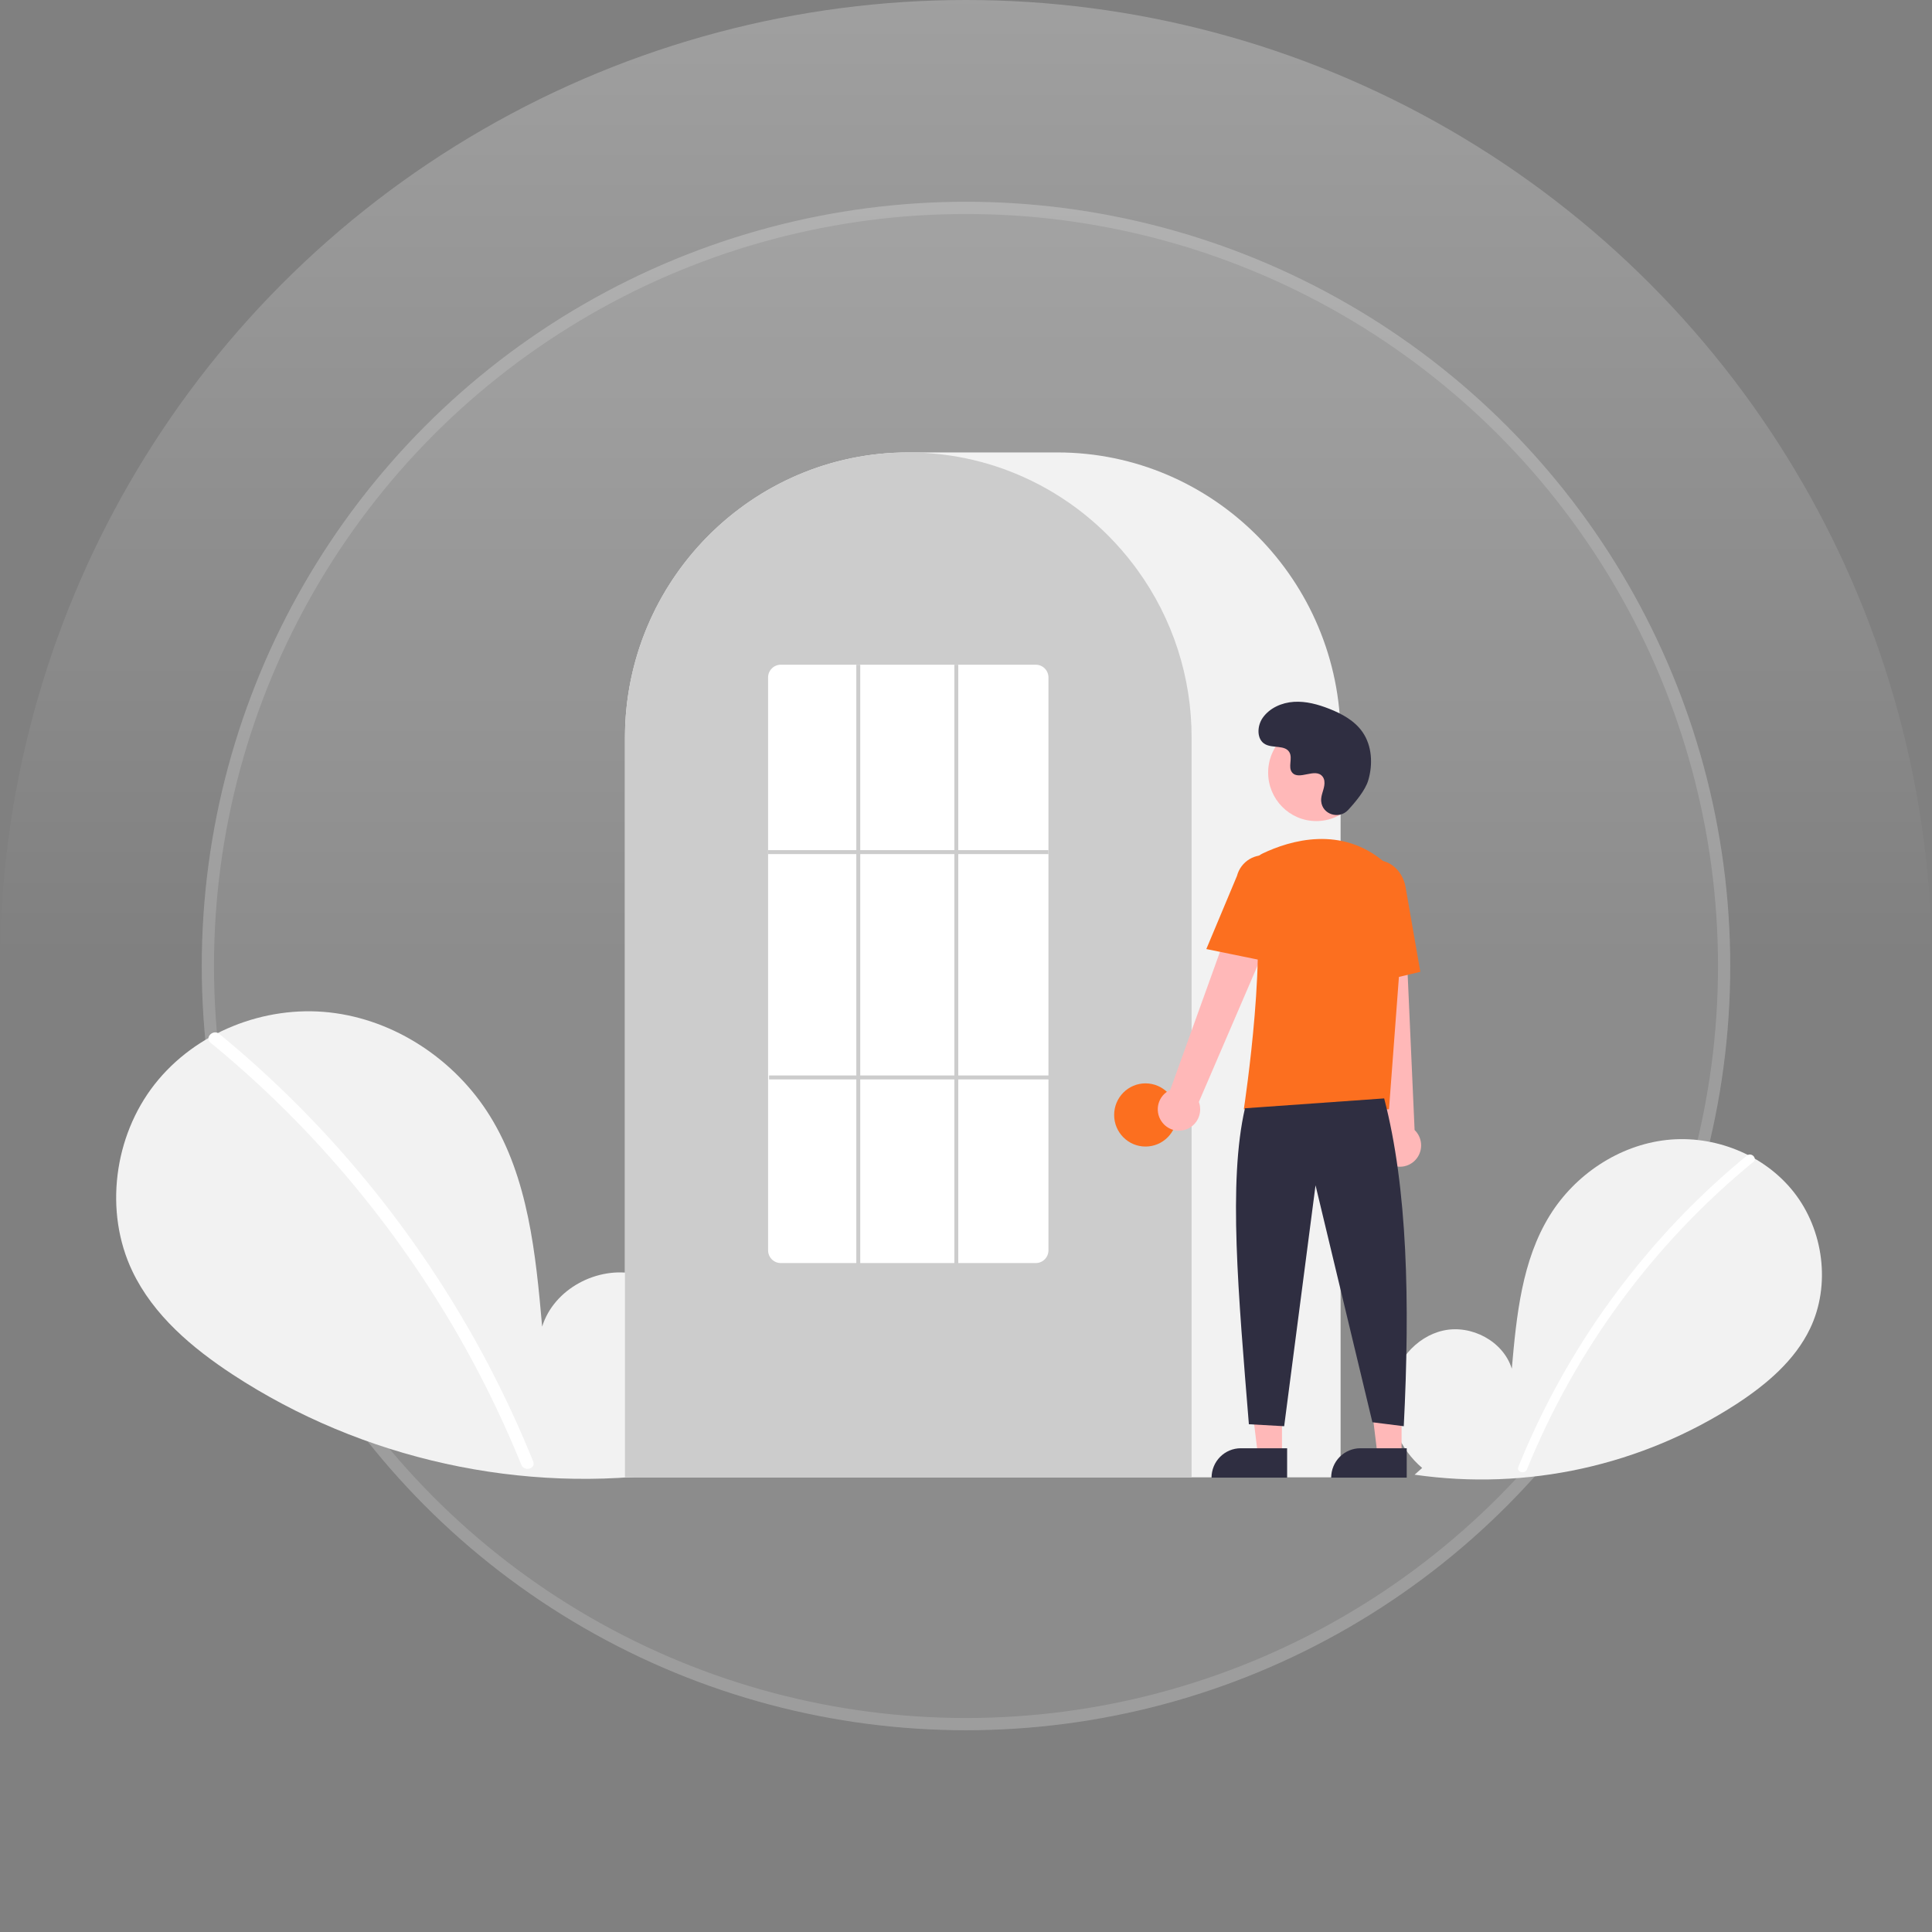 <svg width="316" height="316" viewBox="0 0 316 316" fill="none" xmlns="http://www.w3.org/2000/svg">
<rect x="0" y="0" width="316" height="316" fill="#808080" stroke="none"/>
<circle cx="158" cy="158" r="158" fill="url(#paint0_linear_52_1227)"/>
<circle cx="158" cy="158" r="125" fill="white" fill-opacity="0.1"/>
<circle cx="158" cy="158" r="124" stroke="white" stroke-opacity="0.15" stroke-width="2"/>
<g clip-path="url(#clip0_52_1227)">
<path d="M232.609 240.1C229.037 237.06 226.867 232.258 227.436 227.583C228.005 222.908 231.53 218.61 236.101 217.618C240.672 216.625 245.883 219.373 247.272 223.871C248.036 215.199 248.916 206.165 253.494 198.781C257.638 192.094 264.817 187.31 272.597 186.454C280.377 185.598 288.568 188.831 293.42 195.016C298.272 201.2 299.46 210.192 296.062 217.292C293.558 222.523 288.946 226.415 284.114 229.582C268.499 239.73 249.771 243.856 231.375 241.203L232.609 240.1Z" fill="#F2F2F2"/>
<path d="M285.727 189.01C279.307 194.276 273.418 200.166 268.144 206.595C259.891 216.62 253.212 227.861 248.341 239.925C247.984 240.805 249.403 241.189 249.756 240.318C257.726 220.711 270.45 203.43 286.764 190.055C287.497 189.454 286.453 188.414 285.727 189.01Z" fill="white"/>
<path d="M108.815 239.274C113.721 235.099 116.701 228.503 115.919 222.082C115.138 215.661 110.297 209.758 104.019 208.395C97.74 207.031 90.582 210.805 88.675 216.983C87.626 205.073 86.416 192.664 80.129 182.522C74.437 173.338 64.577 166.767 53.891 165.592C43.206 164.416 31.955 168.856 25.291 177.351C18.626 185.845 16.995 198.195 21.662 207.947C25.101 215.132 31.435 220.478 38.072 224.828C59.248 238.706 85.515 244.493 110.509 240.789" fill="#F2F2F2"/>
<path d="M35.858 169.102C44.675 176.335 52.763 184.425 60.007 193.254C67.251 202.074 73.629 211.582 79.051 221.642C82.082 227.286 84.804 233.092 87.207 239.034C87.696 240.243 85.747 240.769 85.263 239.574C81.008 229.097 75.744 219.066 69.546 209.624C63.379 200.216 56.319 191.432 48.468 183.397C44.027 178.855 39.341 174.562 34.432 170.538C33.426 169.712 34.86 168.284 35.858 169.102Z" fill="white"/>
<path d="M219.271 241.632H102.219V120.672C102.219 94.937 123.007 74 148.559 74H172.931C198.483 74 219.271 94.937 219.271 120.672V241.632Z" fill="#F2F2F2"/>
<path d="M194.898 241.632H102.219V120.672C102.193 110.811 105.294 101.199 111.069 93.236C111.281 92.944 111.494 92.655 111.713 92.37C114.506 88.68 117.83 85.43 121.575 82.728C121.787 82.573 121.999 82.421 122.215 82.269C125.349 80.085 128.739 78.299 132.308 76.953C132.52 76.872 132.735 76.791 132.951 76.713C136.179 75.553 139.525 74.758 142.927 74.344C143.138 74.314 143.355 74.292 143.571 74.269C146.887 73.912 150.231 73.912 153.546 74.269C153.762 74.292 153.979 74.314 154.192 74.344C157.594 74.758 160.939 75.553 164.166 76.713C164.382 76.791 164.598 76.872 164.81 76.953C168.335 78.282 171.685 80.041 174.786 82.19C175.001 82.339 175.217 82.492 175.429 82.644C177.528 84.153 179.5 85.835 181.325 87.671C182.787 89.144 184.151 90.714 185.405 92.371C185.623 92.655 185.836 92.944 186.048 93.235C191.823 101.199 194.924 110.811 194.898 120.672V241.632Z" fill="#CCCCCC"/>
<path d="M187.362 187.531C190.196 187.531 192.493 185.218 192.493 182.363C192.493 179.509 190.196 177.196 187.362 177.196C184.528 177.196 182.231 179.509 182.231 182.363C182.231 185.218 184.528 187.531 187.362 187.531Z" fill="#FC6F1F"/>
<path d="M209.682 238.009H205.75L203.88 222.736L209.682 222.736L209.682 238.009Z" fill="#FFB8B8"/>
<path d="M202.942 236.878H210.524V241.686H198.168C198.168 241.055 198.291 240.429 198.531 239.846C198.771 239.263 199.123 238.733 199.566 238.286C200.009 237.84 200.536 237.485 201.115 237.244C201.694 237.002 202.315 236.878 202.942 236.878Z" fill="#2F2E41"/>
<path d="M229.244 238.009H225.312L223.442 222.736L229.245 222.736L229.244 238.009Z" fill="#FFB8B8"/>
<path d="M222.504 236.878H230.086V241.686H217.73C217.73 241.055 217.853 240.429 218.093 239.846C218.333 239.263 218.685 238.733 219.128 238.286C219.571 237.84 220.098 237.485 220.677 237.244C221.256 237.002 221.877 236.878 222.504 236.878Z" fill="#2F2E41"/>
<path d="M189.959 183.387C189.676 182.968 189.488 182.49 189.408 181.99C189.328 181.489 189.358 180.976 189.496 180.489C189.634 180.001 189.876 179.549 190.206 179.166C190.536 178.783 190.945 178.477 191.405 178.27L204.77 141.169L211.347 144.784L196.087 180.239C196.381 181.04 196.372 181.922 196.063 182.717C195.754 183.513 195.167 184.166 194.411 184.554C193.656 184.942 192.786 185.038 191.965 184.823C191.144 184.608 190.431 184.097 189.959 183.387Z" fill="#FFB8B8"/>
<path d="M227.235 190.359C226.799 190.106 226.422 189.761 226.132 189.346C225.842 188.931 225.646 188.457 225.557 187.958C225.469 187.458 225.49 186.946 225.62 186.455C225.75 185.965 225.984 185.51 226.308 185.121L222.167 145.874L229.652 146.219L231.372 184.823C231.985 185.413 232.361 186.209 232.43 187.061C232.499 187.912 232.255 188.759 231.745 189.441C231.235 190.124 230.495 190.594 229.663 190.763C228.832 190.932 227.968 190.788 227.235 190.359Z" fill="#FFB8B8"/>
<path d="M215.296 134.297C219.646 134.297 223.172 130.745 223.172 126.364C223.172 121.983 219.646 118.431 215.296 118.431C210.946 118.431 207.42 121.983 207.42 126.364C207.42 130.745 210.946 134.297 215.296 134.297Z" fill="#FFB8B8"/>
<path d="M227.185 181.433H203.439L203.468 181.247C203.51 180.968 207.7 153.328 204.61 144.285C204.3 143.396 204.327 142.424 204.686 141.554C205.046 140.684 205.712 139.979 206.556 139.575C210.973 137.48 219.45 134.901 226.606 141.16C227.659 142.096 228.481 143.267 229.008 144.578C229.534 145.89 229.75 147.307 229.639 148.717L227.185 181.433Z" fill="#FC6F1F"/>
<path d="M208 157.413L197.309 155.228L202.32 143.268C202.62 142.109 203.364 141.118 204.389 140.511C205.413 139.904 206.635 139.732 207.786 140.031C208.937 140.33 209.923 141.077 210.528 142.107C211.133 143.138 211.307 144.368 211.013 145.528L208 157.413Z" fill="#FC6F1F"/>
<path d="M221.692 161.469L221.049 146.63C220.562 143.841 222.147 141.204 224.586 140.773C227.025 140.343 229.406 142.278 229.896 145.088L232.312 158.953L221.692 161.469Z" fill="#FC6F1F"/>
<path d="M226.395 179.656C230.216 194.313 230.633 212.947 229.602 233.273L224.471 232.627L215.171 193.868L210.04 233.273L204.268 232.95C202.543 211.623 200.864 193.314 203.626 181.271L226.395 179.656Z" fill="#2F2E41"/>
<path d="M220.486 132.495C219.016 134.071 216.288 133.225 216.096 131.071C216.081 130.904 216.082 130.736 216.099 130.569C216.198 129.615 216.745 128.749 216.614 127.742C216.585 127.491 216.492 127.252 216.345 127.048C215.174 125.468 212.425 127.754 211.32 126.324C210.643 125.448 211.439 124.067 210.919 123.088C210.233 121.795 208.2 122.432 206.925 121.724C205.507 120.936 205.592 118.745 206.526 117.412C207.664 115.786 209.66 114.918 211.632 114.793C213.603 114.668 215.561 115.205 217.402 115.927C219.493 116.748 221.567 117.883 222.854 119.735C224.419 121.987 224.569 125.015 223.787 127.648C223.311 129.25 221.686 131.208 220.486 132.495Z" fill="#2F2E41"/>
<path d="M169.403 206.588H127.714C127.165 206.591 126.637 206.374 126.246 205.986C125.855 205.597 125.634 205.069 125.629 204.516V110.794C125.634 110.241 125.855 109.712 126.246 109.323C126.637 108.935 127.165 108.718 127.714 108.721H169.403C169.952 108.718 170.48 108.935 170.871 109.323C171.262 109.712 171.484 110.241 171.488 110.794V204.516C171.484 205.069 171.262 205.597 170.871 205.986C170.48 206.374 169.952 206.591 169.403 206.588Z" fill="white"/>
<path d="M171.488 139.047H125.629V139.693H171.488V139.047Z" fill="#CCCCCC"/>
<path d="M171.648 175.904H125.79V176.55H171.648V175.904Z" fill="#CCCCCC"/>
<path d="M140.702 108.722H140.06V206.911H140.702V108.722Z" fill="#CCCCCC"/>
<path d="M156.736 108.722H156.095V206.911H156.736V108.722Z" fill="#CCCCCC"/>
</g>
<defs>
<linearGradient id="paint0_linear_52_1227" x1="158" y1="0" x2="158" y2="158" gradientUnits="userSpaceOnUse">
<stop stop-color="white" stop-opacity="0.25"/>
<stop offset="1" stop-color="white" stop-opacity="0"/>
</linearGradient>
<clipPath id="clip0_52_1227">
<rect width="279" height="168" fill="white" transform="translate(19 74)"/>
</clipPath>
</defs>
</svg>
